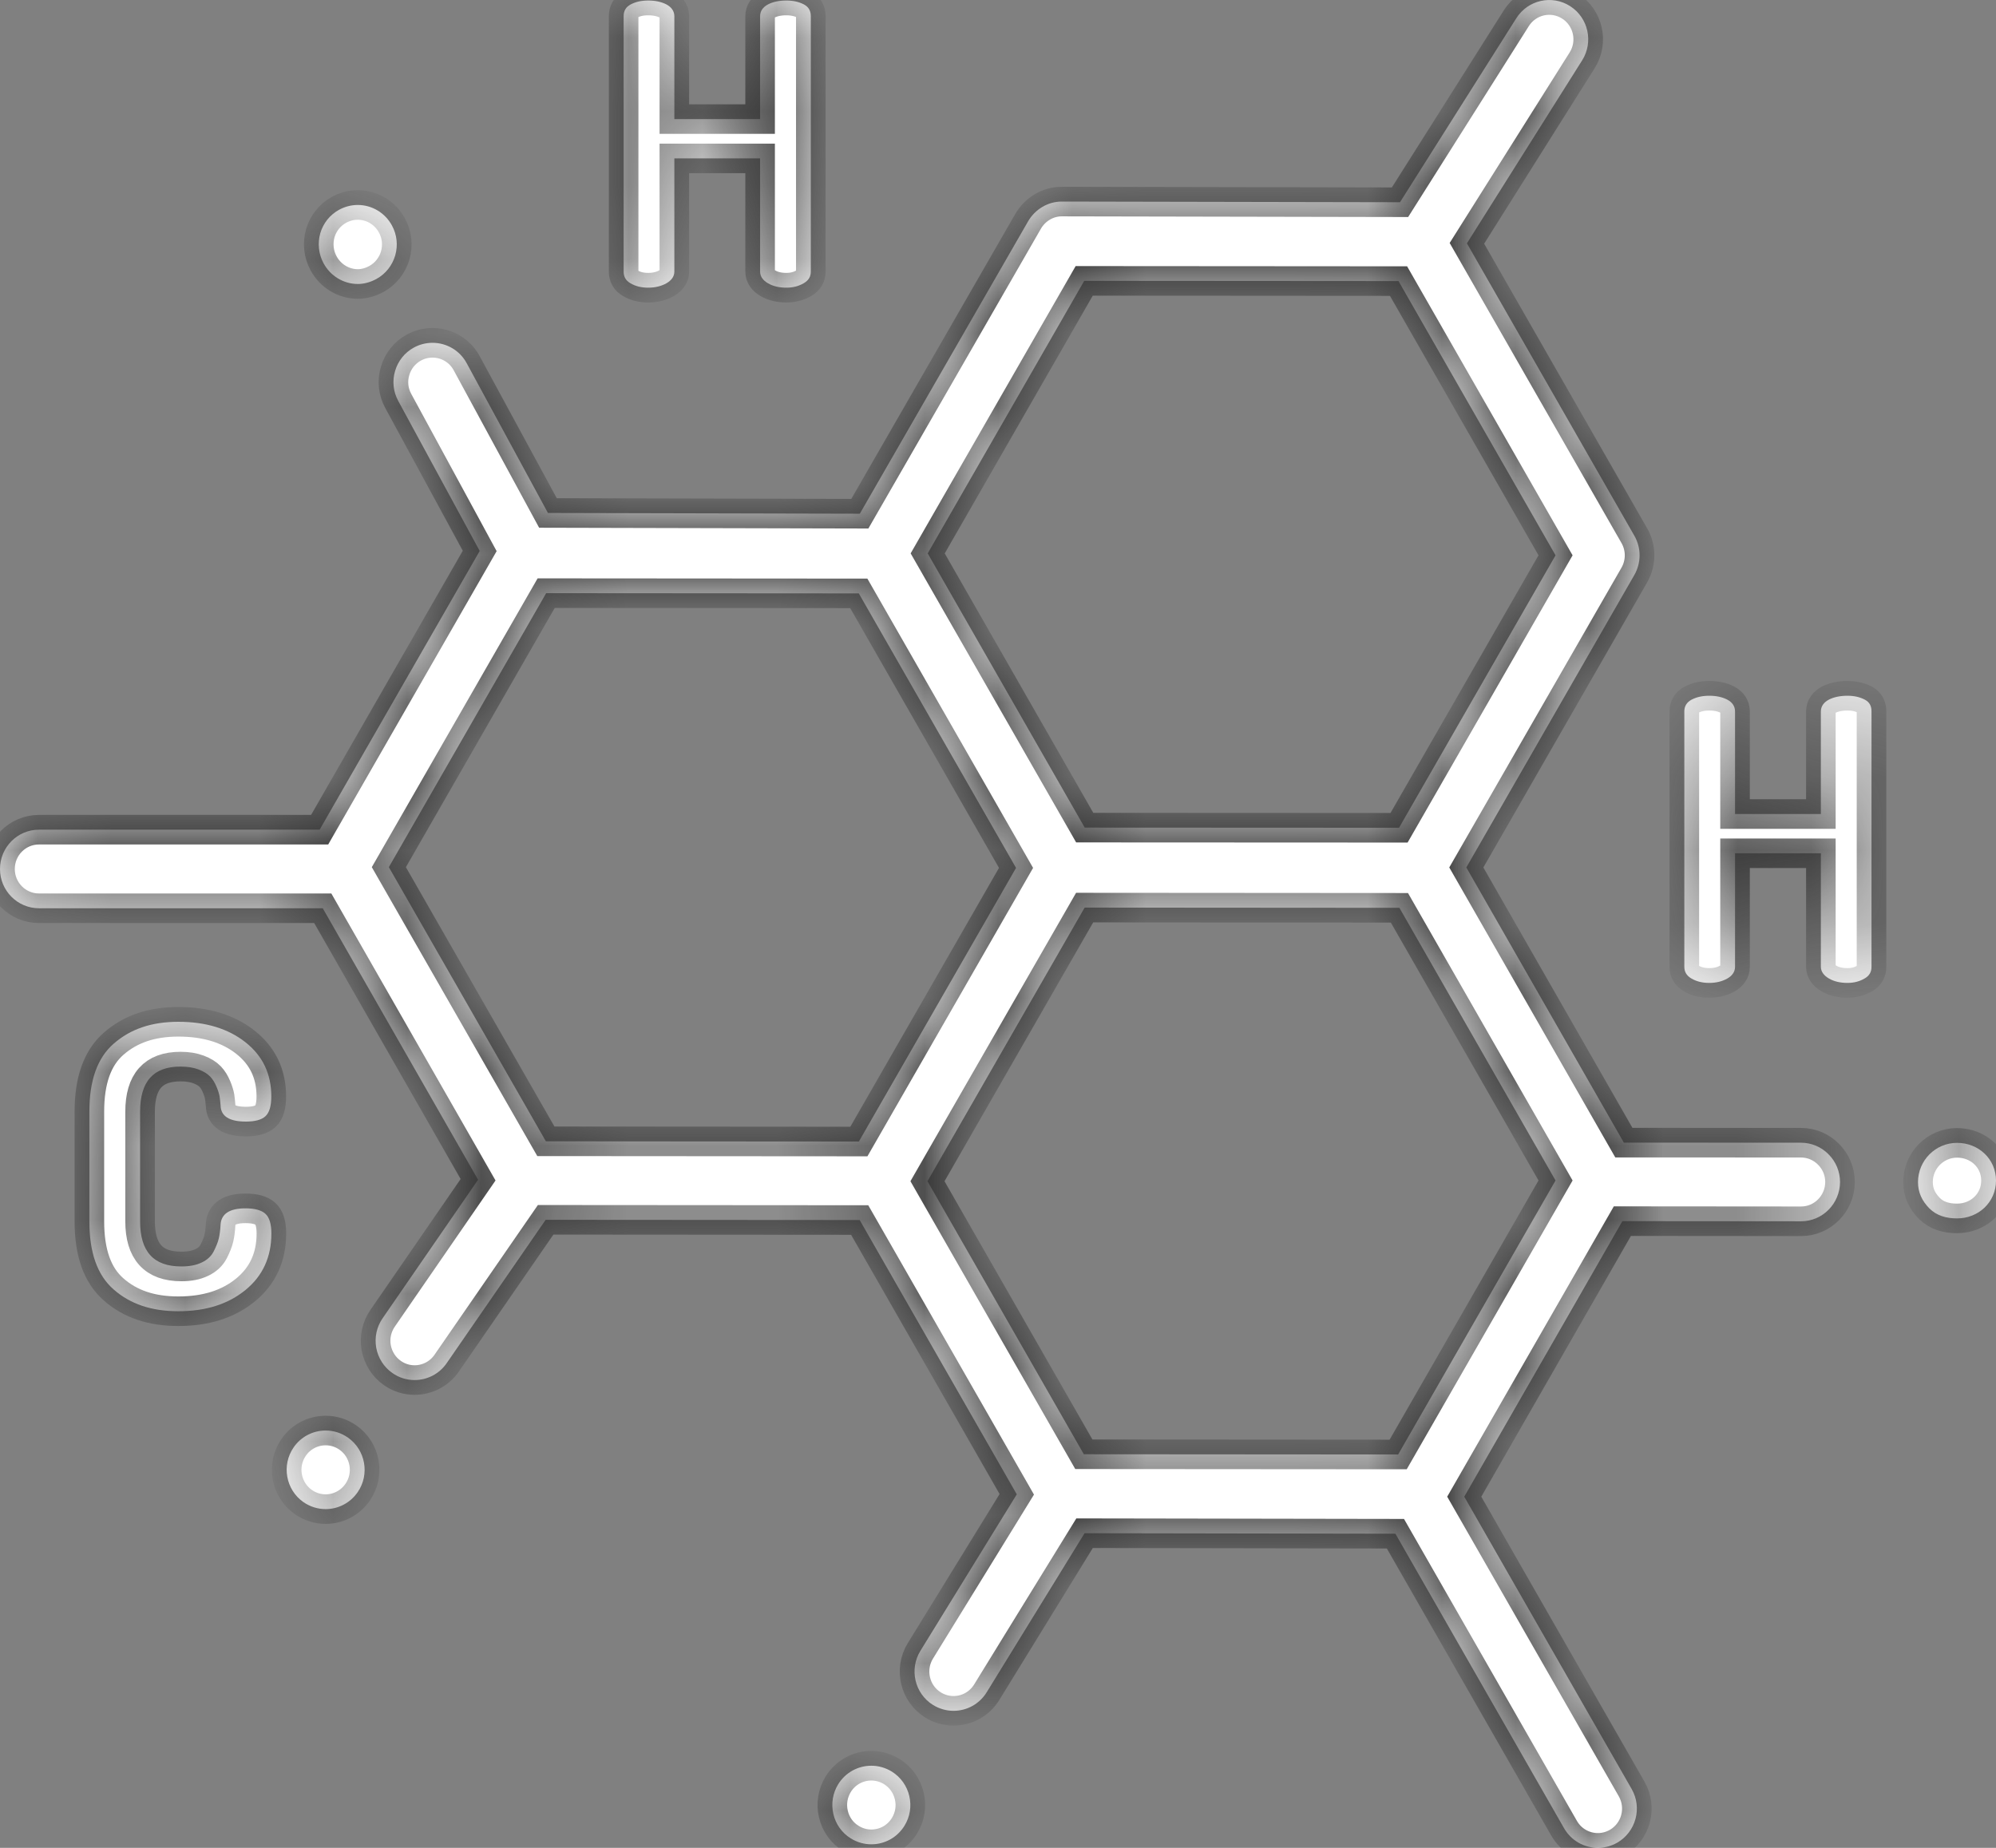 <svg width="27" height="25" viewBox="0 0 27 25" fill="none" xmlns="http://www.w3.org/2000/svg">
<rect x="0" y="0" width="27" height="25" fill="#808080" stroke="none"/>
<mask id="path-1-inside-1" fill="white">
<path d="M26.473 15.462C26.182 15.462 25.945 15.7 25.945 15.993C25.945 16.135 26 16.248 26.099 16.349C26.199 16.449 26.331 16.484 26.472 16.484H26.473C26.763 16.484 26.999 16.266 27 15.973C27 15.68 26.764 15.462 26.473 15.462Z"/>
<path d="M24.363 15.46L21.966 15.459L19.835 11.736L22.108 7.779C22.202 7.614 22.202 7.412 22.108 7.248L19.843 3.292L21.402 0.816C21.558 0.568 21.485 0.24 21.239 0.083C20.993 -0.074 20.668 -0.001 20.511 0.247L18.938 2.736L14.362 2.727H14.362C14.173 2.727 13.999 2.833 13.905 2.998L11.631 6.95L7.412 6.94L6.313 4.914C6.221 4.743 6.043 4.638 5.85 4.638C5.762 4.638 5.675 4.66 5.597 4.703C5.474 4.771 5.384 4.883 5.344 5.02C5.304 5.156 5.319 5.299 5.387 5.424L6.489 7.454L4.324 11.225H0.528C0.236 11.225 0 11.463 0 11.757C0 12.05 0.236 12.288 0.528 12.288H4.366L6.467 15.961L5.175 17.836C5.095 17.952 5.065 18.094 5.089 18.233C5.115 18.373 5.192 18.495 5.308 18.576C5.396 18.638 5.5 18.671 5.608 18.671C5.781 18.671 5.944 18.586 6.042 18.443L7.381 16.503L11.629 16.506L13.754 20.217L12.45 22.335C12.297 22.584 12.373 22.912 12.62 23.066C12.704 23.118 12.8 23.146 12.898 23.146C13.082 23.146 13.25 23.052 13.347 22.895L14.671 20.743L18.876 20.75L21.157 24.734C21.255 24.905 21.432 25 21.614 25C21.704 25 21.794 24.977 21.878 24.929C22.13 24.782 22.217 24.458 22.071 24.203L19.807 20.249L21.946 16.521L24.363 16.523C24.653 16.523 24.889 16.285 24.89 15.992C24.89 15.851 24.835 15.717 24.735 15.617C24.636 15.516 24.504 15.461 24.363 15.46ZM14.666 3.8L18.918 3.803L21.042 7.513L18.925 11.199L14.673 11.197L12.549 7.487L14.666 3.8ZM11.618 15.444L7.384 15.441L5.26 11.732L7.388 8.025L11.617 8.028L13.744 11.742L11.618 15.444ZM18.913 19.678L14.661 19.675L12.546 15.981L14.672 12.279L18.93 12.282L21.042 15.971L18.913 19.678Z"/>
<path d="M4.84 3.842H4.84C4.928 3.842 5.015 3.816 5.092 3.774C5.216 3.706 5.306 3.592 5.346 3.456C5.385 3.319 5.37 3.175 5.302 3.051C5.21 2.88 5.032 2.773 4.839 2.773C4.752 2.773 4.664 2.796 4.587 2.838C4.463 2.906 4.373 3.019 4.333 3.154C4.294 3.291 4.309 3.437 4.377 3.562C4.469 3.733 4.647 3.842 4.84 3.842Z"/>
<path d="M4.706 19.449C4.617 19.387 4.513 19.354 4.405 19.354C4.232 19.354 4.07 19.439 3.972 19.582C3.806 19.823 3.865 20.154 4.104 20.322C4.193 20.384 4.297 20.417 4.405 20.417C4.578 20.417 4.74 20.331 4.838 20.188C5.004 19.948 4.945 19.616 4.706 19.449Z"/>
<path d="M12.065 23.969C11.981 23.917 11.885 23.889 11.787 23.889C11.603 23.889 11.435 23.983 11.338 24.14C11.264 24.261 11.241 24.404 11.273 24.542C11.305 24.68 11.389 24.798 11.509 24.872C11.592 24.924 11.688 24.952 11.786 24.952C11.97 24.952 12.138 24.858 12.235 24.701C12.309 24.58 12.333 24.438 12.3 24.299C12.268 24.161 12.184 24.044 12.065 23.969Z"/>
<path d="M8.529 3.833C8.596 3.872 8.674 3.892 8.769 3.892C8.86 3.892 8.945 3.872 9.014 3.833C9.082 3.794 9.122 3.741 9.122 3.674V2.143H10.282V3.674C10.282 3.741 10.322 3.794 10.389 3.833C10.456 3.872 10.54 3.892 10.635 3.892C10.727 3.892 10.802 3.872 10.87 3.833C10.939 3.794 10.968 3.741 10.968 3.674V0.22C10.968 0.149 10.941 0.096 10.875 0.06C10.808 0.025 10.73 0.007 10.635 0.007C10.54 0.007 10.454 0.025 10.388 0.06C10.321 0.096 10.282 0.149 10.282 0.22V1.611H9.122V0.22C9.122 0.149 9.081 0.096 9.015 0.06C8.948 0.025 8.863 0.007 8.769 0.007C8.674 0.007 8.598 0.025 8.531 0.06C8.464 0.096 8.436 0.149 8.436 0.22V3.674C8.436 3.741 8.462 3.794 8.529 3.833Z"/>
<path d="M25.226 9.466C25.159 9.431 25.084 9.413 24.989 9.413C24.894 9.413 24.805 9.431 24.738 9.466C24.671 9.502 24.631 9.555 24.631 9.626V11.013H23.47V9.626C23.47 9.555 23.433 9.502 23.366 9.466C23.299 9.431 23.217 9.413 23.122 9.413C23.027 9.413 22.949 9.431 22.882 9.466C22.815 9.502 22.784 9.555 22.784 9.626V13.08C22.784 13.147 22.814 13.2 22.881 13.239C22.948 13.278 23.027 13.298 23.122 13.298C23.213 13.298 23.296 13.278 23.365 13.239C23.433 13.2 23.47 13.147 23.47 13.08V11.544H24.631V13.08C24.631 13.147 24.674 13.2 24.741 13.239C24.808 13.278 24.894 13.298 24.989 13.298C25.08 13.298 25.153 13.278 25.221 13.239C25.29 13.2 25.316 13.147 25.316 13.08V9.626C25.316 9.555 25.293 9.502 25.226 9.466Z"/>
<path d="M2.442 14.43C2.537 14.43 2.616 14.443 2.686 14.469C2.757 14.496 2.807 14.528 2.843 14.565C2.878 14.602 2.906 14.648 2.929 14.703C2.952 14.758 2.965 14.802 2.971 14.836C2.976 14.87 2.98 14.91 2.984 14.956C2.987 15.101 3.101 15.174 3.327 15.174C3.45 15.174 3.538 15.15 3.59 15.102C3.643 15.054 3.67 14.964 3.67 14.833C3.67 14.529 3.553 14.284 3.319 14.1C3.085 13.916 2.783 13.824 2.413 13.824C2.051 13.824 1.765 13.922 1.539 14.119C1.314 14.315 1.209 14.623 1.209 15.04V16.523C1.209 16.941 1.313 17.249 1.537 17.445C1.76 17.642 2.049 17.74 2.412 17.74C2.785 17.74 3.086 17.644 3.32 17.453C3.554 17.262 3.671 17.007 3.671 16.688C3.671 16.557 3.643 16.468 3.588 16.42C3.534 16.372 3.445 16.348 3.321 16.348C3.107 16.348 2.994 16.421 2.984 16.566C2.98 16.64 2.972 16.703 2.96 16.754C2.948 16.806 2.924 16.864 2.891 16.93C2.858 16.995 2.803 17.046 2.728 17.081C2.652 17.117 2.565 17.134 2.452 17.134C2.076 17.134 1.895 16.931 1.895 16.523V15.041C1.895 14.633 2.072 14.43 2.442 14.43Z"/>
</mask>
<path d="M26.473 15.462C26.182 15.462 25.945 15.7 25.945 15.993C25.945 16.135 26 16.248 26.099 16.349C26.199 16.449 26.331 16.484 26.472 16.484H26.473C26.763 16.484 26.999 16.266 27 15.973C27 15.68 26.764 15.462 26.473 15.462Z" fill="white"/>
<path d="M24.363 15.46L21.966 15.459L19.835 11.736L22.108 7.779C22.202 7.614 22.202 7.412 22.108 7.248L19.843 3.292L21.402 0.816C21.558 0.568 21.485 0.24 21.239 0.083C20.993 -0.074 20.668 -0.001 20.511 0.247L18.938 2.736L14.362 2.727H14.362C14.173 2.727 13.999 2.833 13.905 2.998L11.631 6.95L7.412 6.94L6.313 4.914C6.221 4.743 6.043 4.638 5.85 4.638C5.762 4.638 5.675 4.66 5.597 4.703C5.474 4.771 5.384 4.883 5.344 5.02C5.304 5.156 5.319 5.299 5.387 5.424L6.489 7.454L4.324 11.225H0.528C0.236 11.225 0 11.463 0 11.757C0 12.05 0.236 12.288 0.528 12.288H4.366L6.467 15.961L5.175 17.836C5.095 17.952 5.065 18.094 5.089 18.233C5.115 18.373 5.192 18.495 5.308 18.576C5.396 18.638 5.5 18.671 5.608 18.671C5.781 18.671 5.944 18.586 6.042 18.443L7.381 16.503L11.629 16.506L13.754 20.217L12.45 22.335C12.297 22.584 12.373 22.912 12.62 23.066C12.704 23.118 12.8 23.146 12.898 23.146C13.082 23.146 13.25 23.052 13.347 22.895L14.671 20.743L18.876 20.75L21.157 24.734C21.255 24.905 21.432 25 21.614 25C21.704 25 21.794 24.977 21.878 24.929C22.13 24.782 22.217 24.458 22.071 24.203L19.807 20.249L21.946 16.521L24.363 16.523C24.653 16.523 24.889 16.285 24.89 15.992C24.89 15.851 24.835 15.717 24.735 15.617C24.636 15.516 24.504 15.461 24.363 15.46ZM14.666 3.8L18.918 3.803L21.042 7.513L18.925 11.199L14.673 11.197L12.549 7.487L14.666 3.8ZM11.618 15.444L7.384 15.441L5.26 11.732L7.388 8.025L11.617 8.028L13.744 11.742L11.618 15.444ZM18.913 19.678L14.661 19.675L12.546 15.981L14.672 12.279L18.93 12.282L21.042 15.971L18.913 19.678Z" fill="white"/>
<path d="M4.84 3.842H4.84C4.928 3.842 5.015 3.816 5.092 3.774C5.216 3.706 5.306 3.592 5.346 3.456C5.385 3.319 5.37 3.175 5.302 3.051C5.21 2.88 5.032 2.773 4.839 2.773C4.752 2.773 4.664 2.796 4.587 2.838C4.463 2.906 4.373 3.019 4.333 3.154C4.294 3.291 4.309 3.437 4.377 3.562C4.469 3.733 4.647 3.842 4.84 3.842Z" fill="white"/>
<path d="M4.706 19.449C4.617 19.387 4.513 19.354 4.405 19.354C4.232 19.354 4.07 19.439 3.972 19.582C3.806 19.823 3.865 20.154 4.104 20.322C4.193 20.384 4.297 20.417 4.405 20.417C4.578 20.417 4.74 20.331 4.838 20.188C5.004 19.948 4.945 19.616 4.706 19.449Z" fill="white"/>
<path d="M12.065 23.969C11.981 23.917 11.885 23.889 11.787 23.889C11.603 23.889 11.435 23.983 11.338 24.14C11.264 24.261 11.241 24.404 11.273 24.542C11.305 24.68 11.389 24.798 11.509 24.872C11.592 24.924 11.688 24.952 11.786 24.952C11.97 24.952 12.138 24.858 12.235 24.701C12.309 24.58 12.333 24.438 12.3 24.299C12.268 24.161 12.184 24.044 12.065 23.969Z" fill="white"/>
<path d="M8.529 3.833C8.596 3.872 8.674 3.892 8.769 3.892C8.86 3.892 8.945 3.872 9.014 3.833C9.082 3.794 9.122 3.741 9.122 3.674V2.143H10.282V3.674C10.282 3.741 10.322 3.794 10.389 3.833C10.456 3.872 10.54 3.892 10.635 3.892C10.727 3.892 10.802 3.872 10.87 3.833C10.939 3.794 10.968 3.741 10.968 3.674V0.22C10.968 0.149 10.941 0.096 10.875 0.06C10.808 0.025 10.73 0.007 10.635 0.007C10.54 0.007 10.454 0.025 10.388 0.06C10.321 0.096 10.282 0.149 10.282 0.22V1.611H9.122V0.22C9.122 0.149 9.081 0.096 9.015 0.06C8.948 0.025 8.863 0.007 8.769 0.007C8.674 0.007 8.598 0.025 8.531 0.06C8.464 0.096 8.436 0.149 8.436 0.22V3.674C8.436 3.741 8.462 3.794 8.529 3.833Z" fill="white"/>
<path d="M25.226 9.466C25.159 9.431 25.084 9.413 24.989 9.413C24.894 9.413 24.805 9.431 24.738 9.466C24.671 9.502 24.631 9.555 24.631 9.626V11.013H23.47V9.626C23.47 9.555 23.433 9.502 23.366 9.466C23.299 9.431 23.217 9.413 23.122 9.413C23.027 9.413 22.949 9.431 22.882 9.466C22.815 9.502 22.784 9.555 22.784 9.626V13.08C22.784 13.147 22.814 13.2 22.881 13.239C22.948 13.278 23.027 13.298 23.122 13.298C23.213 13.298 23.296 13.278 23.365 13.239C23.433 13.2 23.47 13.147 23.47 13.08V11.544H24.631V13.08C24.631 13.147 24.674 13.2 24.741 13.239C24.808 13.278 24.894 13.298 24.989 13.298C25.08 13.298 25.153 13.278 25.221 13.239C25.29 13.2 25.316 13.147 25.316 13.08V9.626C25.316 9.555 25.293 9.502 25.226 9.466Z" fill="white"/>
<path d="M2.442 14.43C2.537 14.43 2.616 14.443 2.686 14.469C2.757 14.496 2.807 14.528 2.843 14.565C2.878 14.602 2.906 14.648 2.929 14.703C2.952 14.758 2.965 14.802 2.971 14.836C2.976 14.87 2.98 14.91 2.984 14.956C2.987 15.101 3.101 15.174 3.327 15.174C3.45 15.174 3.538 15.15 3.59 15.102C3.643 15.054 3.67 14.964 3.67 14.833C3.67 14.529 3.553 14.284 3.319 14.1C3.085 13.916 2.783 13.824 2.413 13.824C2.051 13.824 1.765 13.922 1.539 14.119C1.314 14.315 1.209 14.623 1.209 15.04V16.523C1.209 16.941 1.313 17.249 1.537 17.445C1.76 17.642 2.049 17.74 2.412 17.74C2.785 17.74 3.086 17.644 3.32 17.453C3.554 17.262 3.671 17.007 3.671 16.688C3.671 16.557 3.643 16.468 3.588 16.42C3.534 16.372 3.445 16.348 3.321 16.348C3.107 16.348 2.994 16.421 2.984 16.566C2.98 16.64 2.972 16.703 2.96 16.754C2.948 16.806 2.924 16.864 2.891 16.93C2.858 16.995 2.803 17.046 2.728 17.081C2.652 17.117 2.565 17.134 2.452 17.134C2.076 17.134 1.895 16.931 1.895 16.523V15.041C1.895 14.633 2.072 14.43 2.442 14.43Z" fill="white"/>
<path d="M26.473 15.462C26.182 15.462 25.945 15.7 25.945 15.993C25.945 16.135 26 16.248 26.099 16.349C26.199 16.449 26.331 16.484 26.472 16.484H26.473C26.763 16.484 26.999 16.266 27 15.973C27 15.68 26.764 15.462 26.473 15.462Z" stroke="#292929" stroke-width="0.4" mask="url(#path-1-inside-1)"/>
<path d="M24.363 15.46L21.966 15.459L19.835 11.736L22.108 7.779C22.202 7.614 22.202 7.412 22.108 7.248L19.843 3.292L21.402 0.816C21.558 0.568 21.485 0.24 21.239 0.083C20.993 -0.074 20.668 -0.001 20.511 0.247L18.938 2.736L14.362 2.727H14.362C14.173 2.727 13.999 2.833 13.905 2.998L11.631 6.95L7.412 6.94L6.313 4.914C6.221 4.743 6.043 4.638 5.85 4.638C5.762 4.638 5.675 4.66 5.597 4.703C5.474 4.771 5.384 4.883 5.344 5.02C5.304 5.156 5.319 5.299 5.387 5.424L6.489 7.454L4.324 11.225H0.528C0.236 11.225 0 11.463 0 11.757C0 12.05 0.236 12.288 0.528 12.288H4.366L6.467 15.961L5.175 17.836C5.095 17.952 5.065 18.094 5.089 18.233C5.115 18.373 5.192 18.495 5.308 18.576C5.396 18.638 5.5 18.671 5.608 18.671C5.781 18.671 5.944 18.586 6.042 18.443L7.381 16.503L11.629 16.506L13.754 20.217L12.45 22.335C12.297 22.584 12.373 22.912 12.62 23.066C12.704 23.118 12.8 23.146 12.898 23.146C13.082 23.146 13.25 23.052 13.347 22.895L14.671 20.743L18.876 20.75L21.157 24.734C21.255 24.905 21.432 25 21.614 25C21.704 25 21.794 24.977 21.878 24.929C22.13 24.782 22.217 24.458 22.071 24.203L19.807 20.249L21.946 16.521L24.363 16.523C24.653 16.523 24.889 16.285 24.89 15.992C24.89 15.851 24.835 15.717 24.735 15.617C24.636 15.516 24.504 15.461 24.363 15.46ZM14.666 3.8L18.918 3.803L21.042 7.513L18.925 11.199L14.673 11.197L12.549 7.487L14.666 3.8ZM11.618 15.444L7.384 15.441L5.26 11.732L7.388 8.025L11.617 8.028L13.744 11.742L11.618 15.444ZM18.913 19.678L14.661 19.675L12.546 15.981L14.672 12.279L18.93 12.282L21.042 15.971L18.913 19.678Z" stroke="#292929" stroke-width="0.4" mask="url(#path-1-inside-1)"/>
<path d="M4.84 3.842H4.84C4.928 3.842 5.015 3.816 5.092 3.774C5.216 3.706 5.306 3.592 5.346 3.456C5.385 3.319 5.37 3.175 5.302 3.051C5.21 2.88 5.032 2.773 4.839 2.773C4.752 2.773 4.664 2.796 4.587 2.838C4.463 2.906 4.373 3.019 4.333 3.154C4.294 3.291 4.309 3.437 4.377 3.562C4.469 3.733 4.647 3.842 4.84 3.842Z" stroke="#292929" stroke-width="0.4" mask="url(#path-1-inside-1)"/>
<path d="M4.706 19.449C4.617 19.387 4.513 19.354 4.405 19.354C4.232 19.354 4.07 19.439 3.972 19.582C3.806 19.823 3.865 20.154 4.104 20.322C4.193 20.384 4.297 20.417 4.405 20.417C4.578 20.417 4.74 20.331 4.838 20.188C5.004 19.948 4.945 19.616 4.706 19.449Z" stroke="#292929" stroke-width="0.4" mask="url(#path-1-inside-1)"/>
<path d="M12.065 23.969C11.981 23.917 11.885 23.889 11.787 23.889C11.603 23.889 11.435 23.983 11.338 24.14C11.264 24.261 11.241 24.404 11.273 24.542C11.305 24.68 11.389 24.798 11.509 24.872C11.592 24.924 11.688 24.952 11.786 24.952C11.97 24.952 12.138 24.858 12.235 24.701C12.309 24.58 12.333 24.438 12.3 24.299C12.268 24.161 12.184 24.044 12.065 23.969Z" stroke="#292929" stroke-width="0.4" mask="url(#path-1-inside-1)"/>
<path d="M8.529 3.833C8.596 3.872 8.674 3.892 8.769 3.892C8.86 3.892 8.945 3.872 9.014 3.833C9.082 3.794 9.122 3.741 9.122 3.674V2.143H10.282V3.674C10.282 3.741 10.322 3.794 10.389 3.833C10.456 3.872 10.54 3.892 10.635 3.892C10.727 3.892 10.802 3.872 10.87 3.833C10.939 3.794 10.968 3.741 10.968 3.674V0.22C10.968 0.149 10.941 0.096 10.875 0.06C10.808 0.025 10.73 0.007 10.635 0.007C10.54 0.007 10.454 0.025 10.388 0.06C10.321 0.096 10.282 0.149 10.282 0.22V1.611H9.122V0.22C9.122 0.149 9.081 0.096 9.015 0.06C8.948 0.025 8.863 0.007 8.769 0.007C8.674 0.007 8.598 0.025 8.531 0.06C8.464 0.096 8.436 0.149 8.436 0.22V3.674C8.436 3.741 8.462 3.794 8.529 3.833Z" stroke="#292929" stroke-width="0.4" mask="url(#path-1-inside-1)"/>
<path d="M25.226 9.466C25.159 9.431 25.084 9.413 24.989 9.413C24.894 9.413 24.805 9.431 24.738 9.466C24.671 9.502 24.631 9.555 24.631 9.626V11.013H23.47V9.626C23.47 9.555 23.433 9.502 23.366 9.466C23.299 9.431 23.217 9.413 23.122 9.413C23.027 9.413 22.949 9.431 22.882 9.466C22.815 9.502 22.784 9.555 22.784 9.626V13.08C22.784 13.147 22.814 13.2 22.881 13.239C22.948 13.278 23.027 13.298 23.122 13.298C23.213 13.298 23.296 13.278 23.365 13.239C23.433 13.2 23.47 13.147 23.47 13.08V11.544H24.631V13.08C24.631 13.147 24.674 13.2 24.741 13.239C24.808 13.278 24.894 13.298 24.989 13.298C25.08 13.298 25.153 13.278 25.221 13.239C25.29 13.2 25.316 13.147 25.316 13.08V9.626C25.316 9.555 25.293 9.502 25.226 9.466Z" stroke="#292929" stroke-width="0.4" mask="url(#path-1-inside-1)"/>
<path d="M2.442 14.43C2.537 14.43 2.616 14.443 2.686 14.469C2.757 14.496 2.807 14.528 2.843 14.565C2.878 14.602 2.906 14.648 2.929 14.703C2.952 14.758 2.965 14.802 2.971 14.836C2.976 14.87 2.98 14.91 2.984 14.956C2.987 15.101 3.101 15.174 3.327 15.174C3.45 15.174 3.538 15.15 3.59 15.102C3.643 15.054 3.67 14.964 3.67 14.833C3.67 14.529 3.553 14.284 3.319 14.1C3.085 13.916 2.783 13.824 2.413 13.824C2.051 13.824 1.765 13.922 1.539 14.119C1.314 14.315 1.209 14.623 1.209 15.04V16.523C1.209 16.941 1.313 17.249 1.537 17.445C1.76 17.642 2.049 17.74 2.412 17.74C2.785 17.74 3.086 17.644 3.32 17.453C3.554 17.262 3.671 17.007 3.671 16.688C3.671 16.557 3.643 16.468 3.588 16.42C3.534 16.372 3.445 16.348 3.321 16.348C3.107 16.348 2.994 16.421 2.984 16.566C2.98 16.64 2.972 16.703 2.96 16.754C2.948 16.806 2.924 16.864 2.891 16.93C2.858 16.995 2.803 17.046 2.728 17.081C2.652 17.117 2.565 17.134 2.452 17.134C2.076 17.134 1.895 16.931 1.895 16.523V15.041C1.895 14.633 2.072 14.43 2.442 14.43Z" stroke="#292929" stroke-width="0.4" mask="url(#path-1-inside-1)"/>
</svg>
